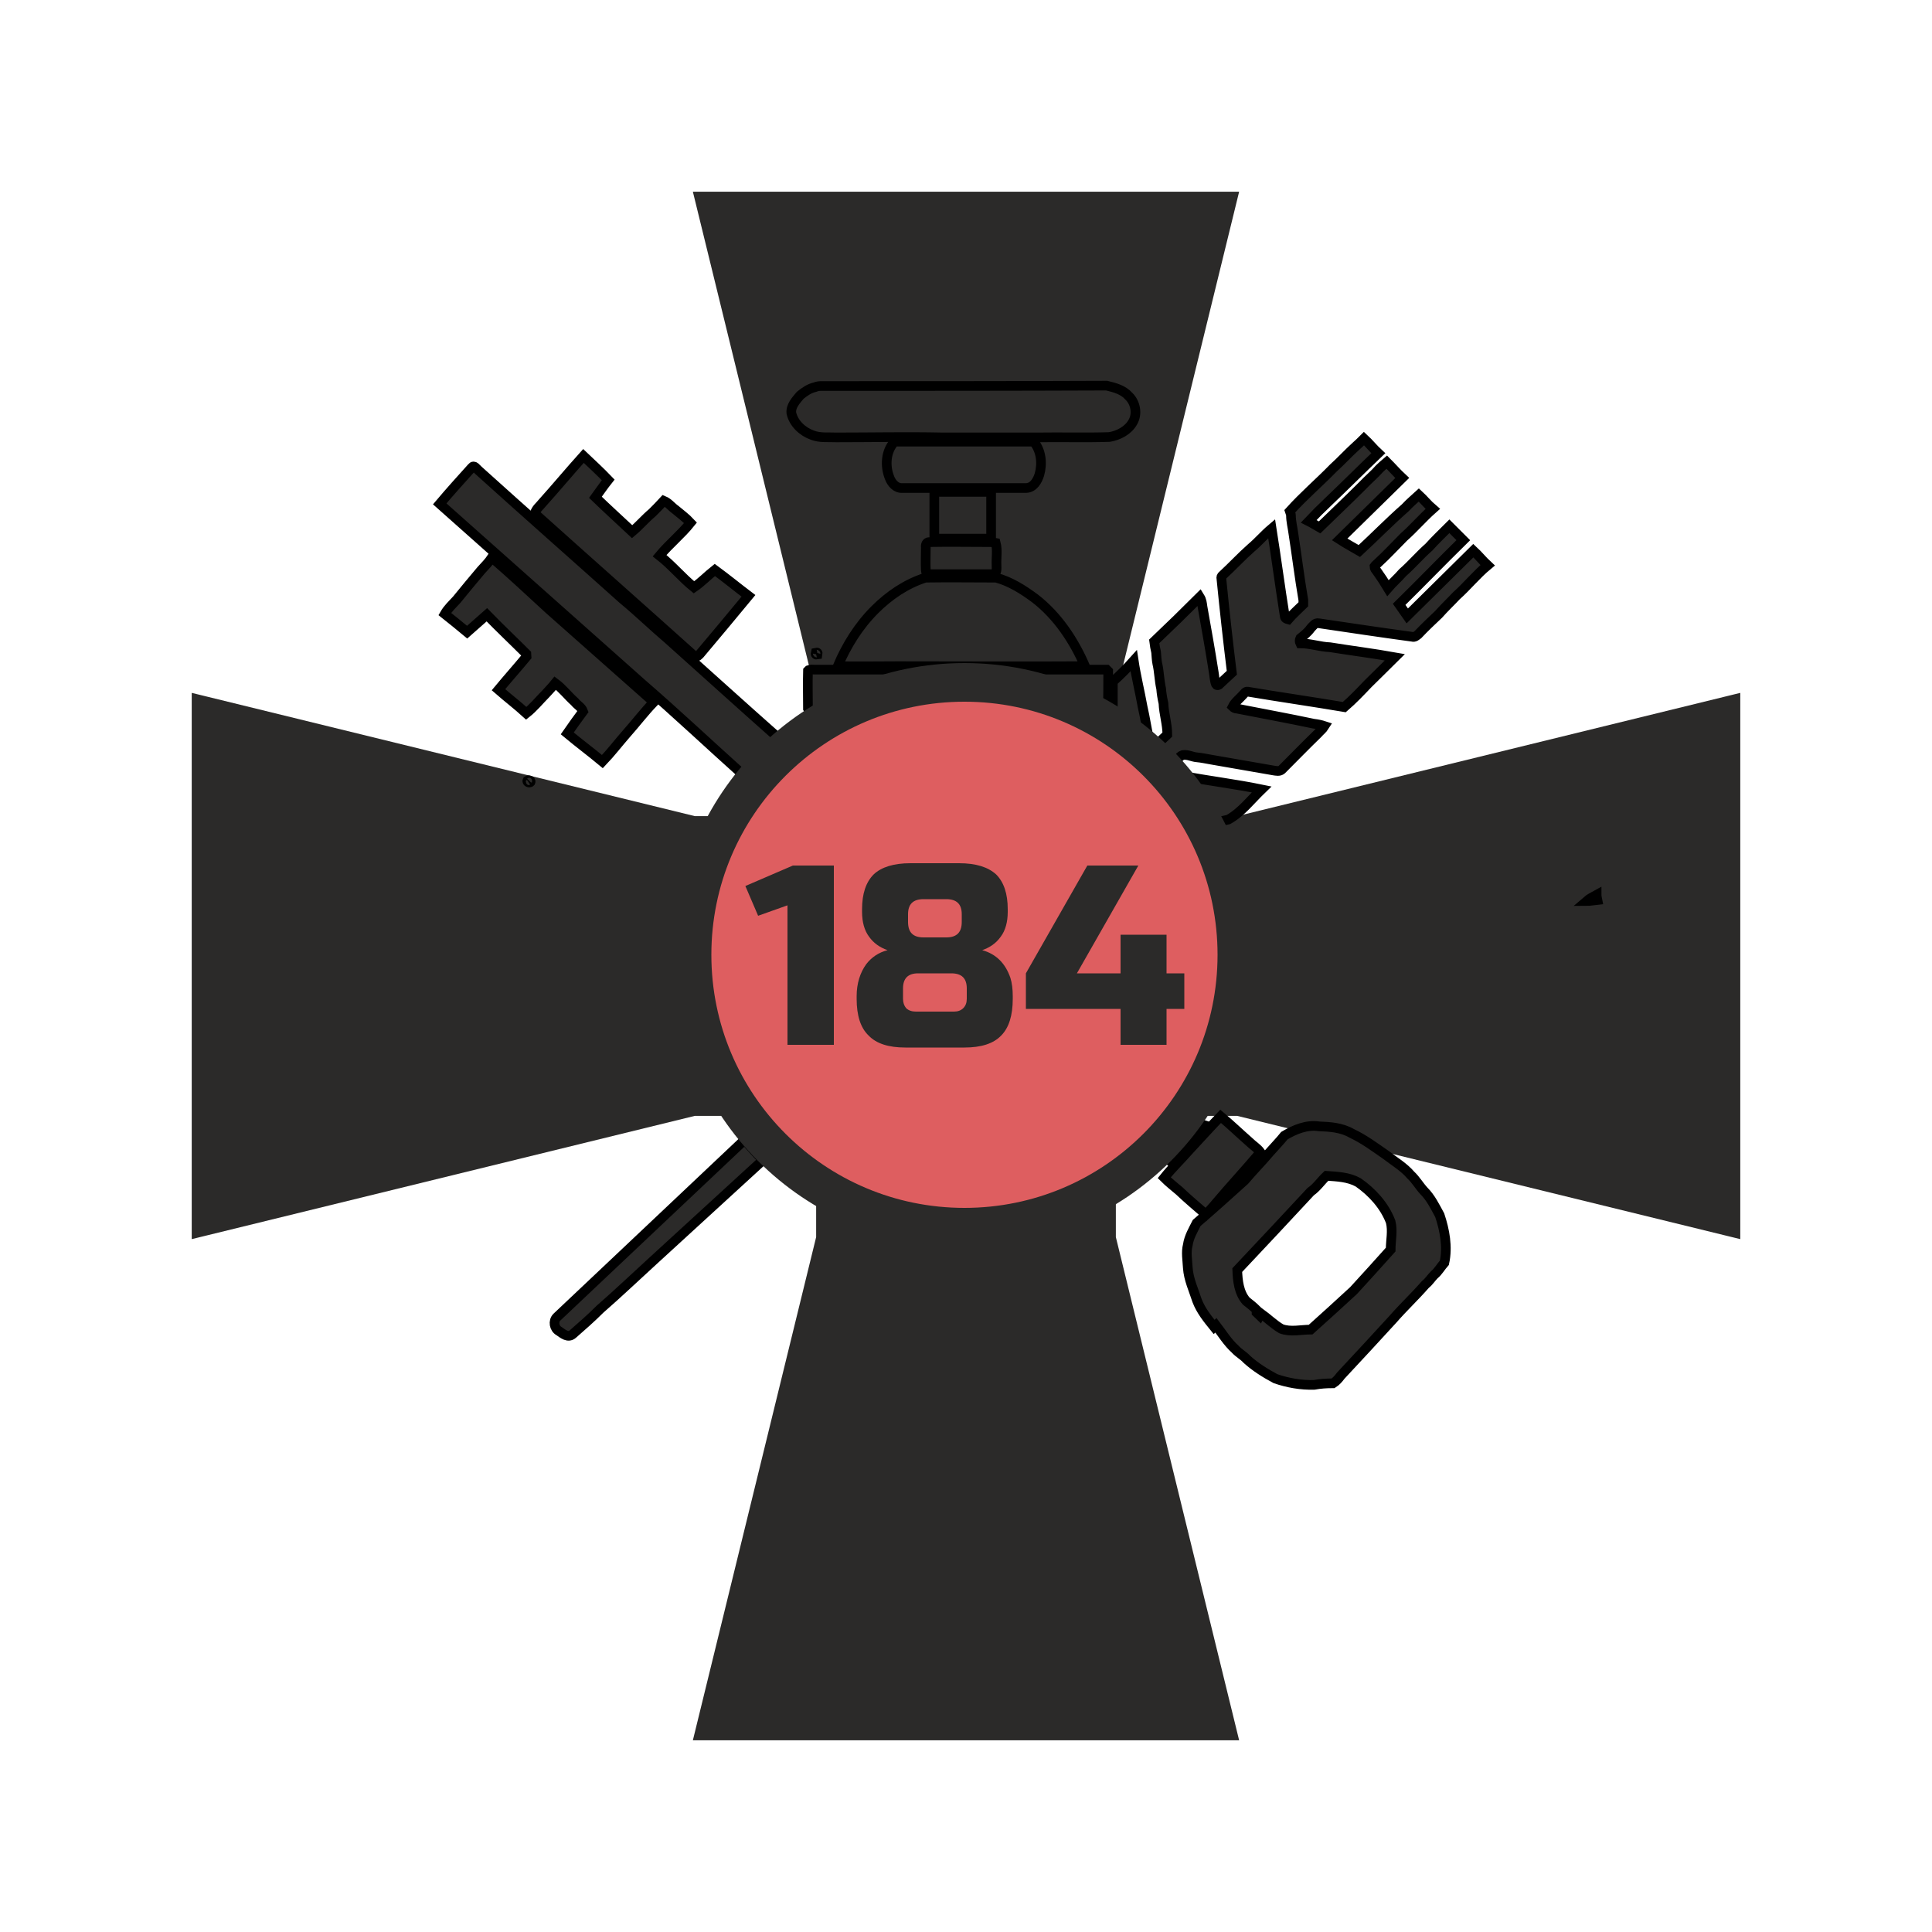 <?xml version="1.0" encoding="UTF-8"?>
<!DOCTYPE svg PUBLIC "-//W3C//DTD SVG 1.1//EN" "http://www.w3.org/Graphics/SVG/1.1/DTD/svg11.dtd">
<!-- Creator: CorelDRAW X7 -->
<svg xmlns="http://www.w3.org/2000/svg" xml:space="preserve" width="50mm" height="50mm" version="1.1" style="shape-rendering:geometricPrecision; text-rendering:geometricPrecision; image-rendering:optimizeQuality; fill-rule:evenodd; clip-rule:evenodd"
viewBox="0 0 5000 5000"
 xmlns:xlink="http://www.w3.org/1999/xlink">
 <defs>
  <style type="text/css">
   <![CDATA[
    .str3 {stroke:#2B2A29;stroke-width:100}
    .str0 {stroke:#2B2A29;stroke-width:25}
    .str2 {stroke:black;stroke-width:25}
    .str1 {stroke:#2B2A29;stroke-width:7.62}
    .fil1 {fill:none;fill-rule:nonzero}
    .fil2 {fill:#2B2A29}
    .fil3 {fill:#DE5E60}
    .fil0 {fill:#2B2A29;fill-rule:nonzero}
   ]]>
  </style>
 </defs>
 <g id="Слой_x0020_1">
  <path class="fil0" d="M2106 2598c0,55 -5,63 -76,63l0 30 235 0 0 -30c-66,0 -71,-8 -71,-63l0 -453 -11 -6c-44,25 -87,44 -155,67l6 30c22,-7 38,-14 52,-14 15,0 20,14 20,47l0 329z"/>
  <path id="1" class="fil0" d="M2685 2386c62,-22 111,-61 111,-122 0,-82 -72,-129 -181,-129 -114,0 -180,55 -180,134 0,43 18,101 102,144l0 2c-85,37 -120,87 -120,137 0,96 81,150 196,150 146,0 201,-79 201,-159 0,-69 -63,-126 -129,-155l0 -2zm-71 -216c95,0 98,79 98,92 0,63 -41,87 -78,105 -62,-22 -116,-57 -116,-114 0,-41 27,-83 96,-83zm-1 498c-63,0 -110,-41 -110,-114 0,-77 57,-105 82,-116 37,13 135,51 135,126 0,69 -49,104 -107,104z"/>
  <path id="2" class="fil0" d="M3113 2598c0,53 -3,63 -66,63l0 30 213 0 0 -30c-54,0 -58,-9 -58,-63l0 -55 63 0 5 -41 -68 0 0 -364 -74 0 -239 376 0 29 224 0 0 55zm1 -371c-1,23 -1,50 -1,70l0 205 -170 0 127 -204c19,-30 31,-56 41,-71l3 0z"/>
  <path id="3" class="fil1 str0" d="M2106 2598c0,55 -5,63 -76,63l0 30 235 0 0 -30c-66,0 -71,-8 -71,-63l0 -453 -11 -6c-44,25 -87,44 -155,67l6 30c22,-7 38,-14 52,-14 15,0 20,14 20,47l0 329z"/>
  <path id="4" class="fil1 str0" d="M2685 2386c62,-22 111,-61 111,-122 0,-82 -72,-129 -181,-129 -114,0 -180,55 -180,134 0,43 18,101 102,144l0 2c-85,37 -120,87 -120,137 0,96 81,150 196,150 146,0 201,-79 201,-159 0,-69 -63,-126 -129,-155l0 -2zm-71 -216c95,0 98,79 98,92 0,63 -41,87 -78,105 -62,-22 -116,-57 -116,-114 0,-41 27,-83 96,-83zm-1 498c-63,0 -110,-41 -110,-114 0,-77 57,-105 82,-116 37,13 135,51 135,126 0,69 -49,104 -107,104z"/>
  <path id="5" class="fil1 str0" d="M3113 2598c0,53 -3,63 -66,63l0 30 213 0 0 -30c-54,0 -58,-9 -58,-63l0 -55 63 0 5 -41 -68 0 0 -364 -74 0 -239 376 0 29 224 0 0 55zm1 -371c-1,23 -1,50 -1,70l0 205 -170 0 127 -204c19,-30 31,-56 41,-71l3 0z"/>
  <polygon class="fil2 str1" points="500,3202 1798,2884 2116,2884 2116,3202 1798,4500 3202,4500 2884,3202 2884,2884 3202,2884 4500,3202 4500,1798 3202,2116 2884,2116 2884,1798 3202,500 1798,500 2116,1798 2116,2116 1798,2116 500,1798 "/>
  <polygon class="fil2 str1" points="4439,1869 3181,2176 2824,2176 2824,1819 3131,561 1869,561 2176,1819 2176,2176 1819,2176 561,1869 561,3131 1819,2824 2176,2824 2176,3181 1869,4439 3131,4439 2824,3181 2824,2824 3181,2824 4439,3131 "/>
  <path class="fil2 str2" d="M2109 1002c5,-2 10,-3 15,-3 247,0 494,0 740,-1 21,5 43,11 57,27 18,17 23,46 11,67 -12,22 -37,35 -61,39 -62,2 -124,0 -186,1 -82,0 -164,0 -246,0 -91,-2 -183,0 -274,0 -21,-1 -43,2 -63,-6 -25,-9 -48,-30 -54,-57 -2,-18 12,-33 23,-46 11,-9 24,-18 38,-21zm1400 153c7,-6 14,-13 21,-20 13,12 24,26 37,38 -44,42 -87,85 -131,127 -17,16 -33,32 -49,49 10,5 19,11 28,16 37,-36 75,-72 112,-109 14,-15 30,-28 43,-43 6,-6 12,-11 19,-17 14,14 26,28 40,41 -54,53 -108,106 -162,159 17,11 34,20 51,30 40,-37 78,-76 119,-112 11,-12 23,-22 35,-33 12,11 23,25 36,36 -26,23 -49,50 -75,73 -23,23 -44,46 -67,67 -3,3 -7,6 -9,9 0,5 3,8 6,12 10,14 20,29 29,44 12,-14 26,-26 38,-40 24,-21 44,-45 68,-66 17,-19 35,-36 53,-54 12,12 24,24 36,36 -56,55 -110,111 -166,166 7,10 14,20 21,30 57,-56 114,-113 171,-169 13,12 24,26 37,38 -29,24 -53,54 -81,79 -15,16 -31,31 -46,48 -18,17 -36,34 -53,52 -4,3 -9,8 -15,6 -81,-11 -161,-23 -242,-35 -10,-2 -15,7 -21,13 -7,10 -17,18 -27,26 -2,4 -2,9 0,13 26,0 51,9 77,10 56,9 112,16 168,26 -23,23 -47,46 -70,69 -20,21 -39,41 -61,60 -83,-14 -167,-26 -250,-40 -6,-1 -9,5 -13,9 -9,10 -20,18 -26,30 3,3 7,5 12,5 66,13 132,25 198,39 9,1 19,3 28,6 -5,8 -12,13 -18,20 -31,30 -62,62 -93,93 -6,5 -14,3 -21,2 -54,-9 -107,-19 -161,-28 -12,-2 -25,-5 -37,-6 -13,-1 -24,-8 -37,-6 -12,4 -15,18 -26,24 -15,-16 -30,-33 -47,-48 12,-8 22,-19 33,-29 0,-27 -9,-54 -10,-81 -3,-13 -5,-25 -6,-38 -5,-22 -5,-44 -10,-65 -2,-10 -2,-19 -3,-29 -2,-9 -4,-19 -5,-28 40,-38 79,-76 118,-115 5,8 6,17 7,25 10,56 20,112 29,169 2,11 2,22 6,32 3,5 9,1 11,-2 10,-9 20,-19 30,-28 -10,-81 -19,-162 -27,-243 -1,-4 0,-7 3,-9 25,-23 49,-49 74,-71 19,-16 34,-34 53,-50 12,76 22,152 34,227 0,5 5,7 9,8 12,-14 26,-26 39,-39 0,-4 0,-7 0,-11 -10,-58 -17,-116 -26,-174 -2,-15 -6,-30 -6,-45 0,-3 -2,-8 -3,-11 36,-40 76,-74 113,-112 20,-18 38,-38 58,-56zm-1194 -12c120,0 240,0 360,0 20,23 23,57 15,85 -5,16 -15,34 -34,35 -107,0 -214,0 -321,0 -16,1 -28,-13 -33,-27 -12,-30 -10,-68 13,-93zm-911 158c36,-40 70,-81 106,-121 21,20 43,40 64,62 -12,15 -22,30 -33,45 31,30 63,59 95,89 18,-15 34,-34 52,-49 10,-10 20,-20 30,-31 12,5 20,16 30,23 13,11 27,21 39,34 -24,30 -55,55 -80,85 32,25 58,57 89,82 19,-13 35,-30 54,-45 30,22 58,45 87,67 -42,51 -84,101 -126,151 -4,4 -10,10 -15,4 -137,-123 -275,-245 -412,-368 3,-12 13,-19 20,-28zm-183 -91c6,-8 12,3 17,7 124,112 249,222 374,334 40,33 78,70 118,104 96,86 191,172 287,257 -34,28 -65,60 -93,94 -88,-79 -174,-160 -263,-237 -174,-155 -349,-310 -523,-465 27,-32 55,-63 83,-94zm1197 63c49,0 98,0 147,0 0,40 0,81 0,121 -49,0 -98,0 -147,0 0,-40 0,-81 0,-121zm-22 143c-1,-6 2,-13 8,-13 53,-1 106,0 158,0 5,0 10,1 15,2 5,19 1,39 2,58 0,8 2,23 -10,23 -55,0 -110,0 -165,0 -5,0 -8,-5 -8,-10 -1,-20 0,-40 0,-60zm-1151 60c10,-11 20,-21 28,-33 50,43 99,89 148,134 90,80 181,160 271,240 -25,26 -47,55 -71,82 -21,24 -40,49 -62,72 -30,-25 -61,-48 -91,-73 13,-19 27,-38 41,-57 -4,-11 -15,-16 -22,-25 -17,-15 -31,-34 -50,-48 -8,10 -16,18 -24,27 -17,17 -32,36 -51,51 -23,-21 -48,-40 -72,-61 24,-29 49,-57 73,-86 0,-1 -1,-5 -1,-7 -34,-34 -69,-67 -102,-101 -17,15 -34,30 -51,45 -19,-16 -38,-31 -58,-47 8,-14 20,-25 31,-37 21,-26 42,-51 63,-76zm1019 102c37,-37 81,-67 131,-83 61,-1 122,0 183,0 37,10 70,31 101,54 58,45 100,108 129,175 -162,1 -324,0 -485,0 -52,0 -104,1 -155,0 23,-54 54,-104 96,-146zm-153 111c4,-1 6,0 5,5 -5,1 -6,-1 -5,-5zm769 75c19,-17 37,-35 54,-54 6,40 16,80 23,119 7,30 11,60 18,90 -23,-20 -47,-37 -70,-56 -10,-4 -19,-11 -28,-16 1,-4 3,-8 3,-12 0,-23 0,-47 0,-71zm-787 -30c5,-2 10,-1 15,-1 252,0 504,0 756,0 1,1 3,3 4,4 0,33 0,65 -1,98 0,6 -7,2 -9,0 -13,-7 -26,-13 -39,-21 -105,-52 -224,-79 -342,-76 -102,2 -204,26 -297,69 -21,10 -41,22 -62,32 -8,0 -22,4 -27,-5 0,-32 -1,-65 0,-98l2 -2zm329 15c82,-8 165,-2 245,18 125,31 242,97 334,187 80,78 141,175 177,281 35,100 48,208 36,313 -19,182 -109,356 -249,475 -147,126 -346,190 -539,172 -124,-12 -245,-55 -347,-126 -104,-71 -188,-171 -242,-284 -10,-23 -22,-45 -29,-69 -39,-110 -52,-228 -36,-343 18,-127 70,-250 149,-350 120,-155 306,-255 501,-274zm-9 67c-164,19 -318,102 -424,228 -86,100 -141,227 -154,358 -4,33 -3,65 -3,98 6,145 61,288 155,398 79,93 182,164 298,202 106,35 221,42 331,21 170,-31 324,-133 421,-275 61,-89 99,-193 111,-300 5,-36 3,-72 3,-109 -5,-108 -38,-215 -94,-308 -65,-106 -160,-194 -271,-249 -115,-57 -246,-79 -373,-64zm648 192c68,13 136,21 204,35 -28,27 -52,59 -86,78 -12,3 -23,5 -34,8 -1,-1 -4,-2 -5,-2 -22,-42 -49,-82 -79,-119zm-1696 12c3,-2 10,0 8,4 -3,3 -10,0 -8,-4zm2741 312c8,-7 17,-11 26,-16 0,4 1,8 2,13 -10,1 -19,3 -28,3zm-2322 342c-3,-6 -2,-13 -2,-20 1,7 2,14 2,20zm1293 303c27,-29 54,-59 82,-88 25,21 49,44 74,66 9,9 21,16 29,27 -38,45 -78,88 -116,133 -8,10 -17,19 -25,28 -23,-20 -47,-40 -69,-61 -13,-11 -27,-22 -39,-34 20,-25 43,-47 64,-71zm16 -84c7,6 12,15 21,18 -29,32 -57,63 -86,94 -6,-5 -11,-10 -16,-15 30,-29 57,-62 81,-97zm231 46c27,-16 58,-29 90,-24 28,1 58,3 84,18 32,15 60,36 89,56 22,17 46,31 64,52 13,12 22,28 34,41 18,18 29,41 41,63 13,39 21,82 12,123 -9,10 -16,23 -26,31 -8,8 -14,18 -23,25 -27,31 -57,59 -84,90 -45,49 -90,98 -135,146 -6,8 -12,15 -20,20 -17,0 -33,1 -49,4 -34,1 -68,-5 -100,-16 -26,-14 -52,-30 -74,-50 -9,-10 -21,-16 -30,-26 -20,-18 -34,-41 -50,-62 -1,1 -4,3 -5,4 -17,-21 -34,-42 -44,-68 -9,-28 -22,-55 -24,-85 -1,-20 -5,-40 0,-59 3,-21 14,-39 23,-57 42,-36 83,-73 124,-110 21,-25 44,-48 65,-73 13,-15 26,-28 38,-43zm109 104c-14,13 -25,30 -41,41 -63,68 -126,135 -190,203 1,27 4,58 23,80 9,7 19,15 27,23 0,2 0,5 0,7 2,2 6,5 8,7 1,-2 2,-4 3,-5 18,13 34,29 53,40 24,9 51,2 76,2 37,-33 74,-67 111,-101 32,-35 64,-70 96,-106 0,-24 6,-48 0,-72 -16,-42 -48,-77 -84,-102 -25,-14 -54,-15 -82,-17zm-1992 366c162,-153 324,-306 486,-459 16,18 31,36 48,52 -95,87 -190,174 -286,262 -45,41 -90,84 -136,124 -23,23 -47,44 -71,65 -12,10 -25,-1 -35,-8 -13,-7 -16,-26 -6,-36z"/>
  <circle class="fil3 str3" cx="2496" cy="2471" r="705"/>
  <path class="fil0" d="M2038 2704l0 -361 -76 27 -33 -77 123 -53 106 0 0 464 -120 0zm338 -185c-26,0 -39,13 -39,39l0 27c0,10 3,18 8,24 6,6 15,9 25,9l99 0c10,0 18,-3 24,-9 6,-6 9,-14 9,-24l0 -27c0,-26 -13,-39 -40,-39l-86 0zm14 -192c-27,0 -40,13 -40,39l0 20c0,27 13,40 40,40l59 0c27,0 40,-13 40,-40l0 -20c0,-26 -13,-39 -40,-39l-59 0zm231 258c0,43 -10,75 -30,95 -20,21 -52,31 -95,31l-153 0c-43,0 -75,-10 -95,-31 -21,-20 -31,-52 -31,-95l0 -7c0,-33 9,-61 25,-83 14,-18 32,-30 55,-36 -20,-7 -36,-18 -48,-35 -12,-16 -18,-38 -18,-64l0 -7c0,-40 10,-70 30,-90 20,-19 52,-29 95,-29l126 0c44,0 75,10 96,29 20,20 30,50 30,90l0 7c0,26 -6,48 -18,64 -12,17 -28,28 -48,35 36,10 60,34 73,72 4,13 6,29 6,47l0 7zm279 26l-245 0 0 -92 159 -279 132 0 -159 279 113 0 0 -100 119 0 0 100 46 0 0 92 -46 0 0 93 -119 0 0 -93z"/>
 </g>
</svg>
